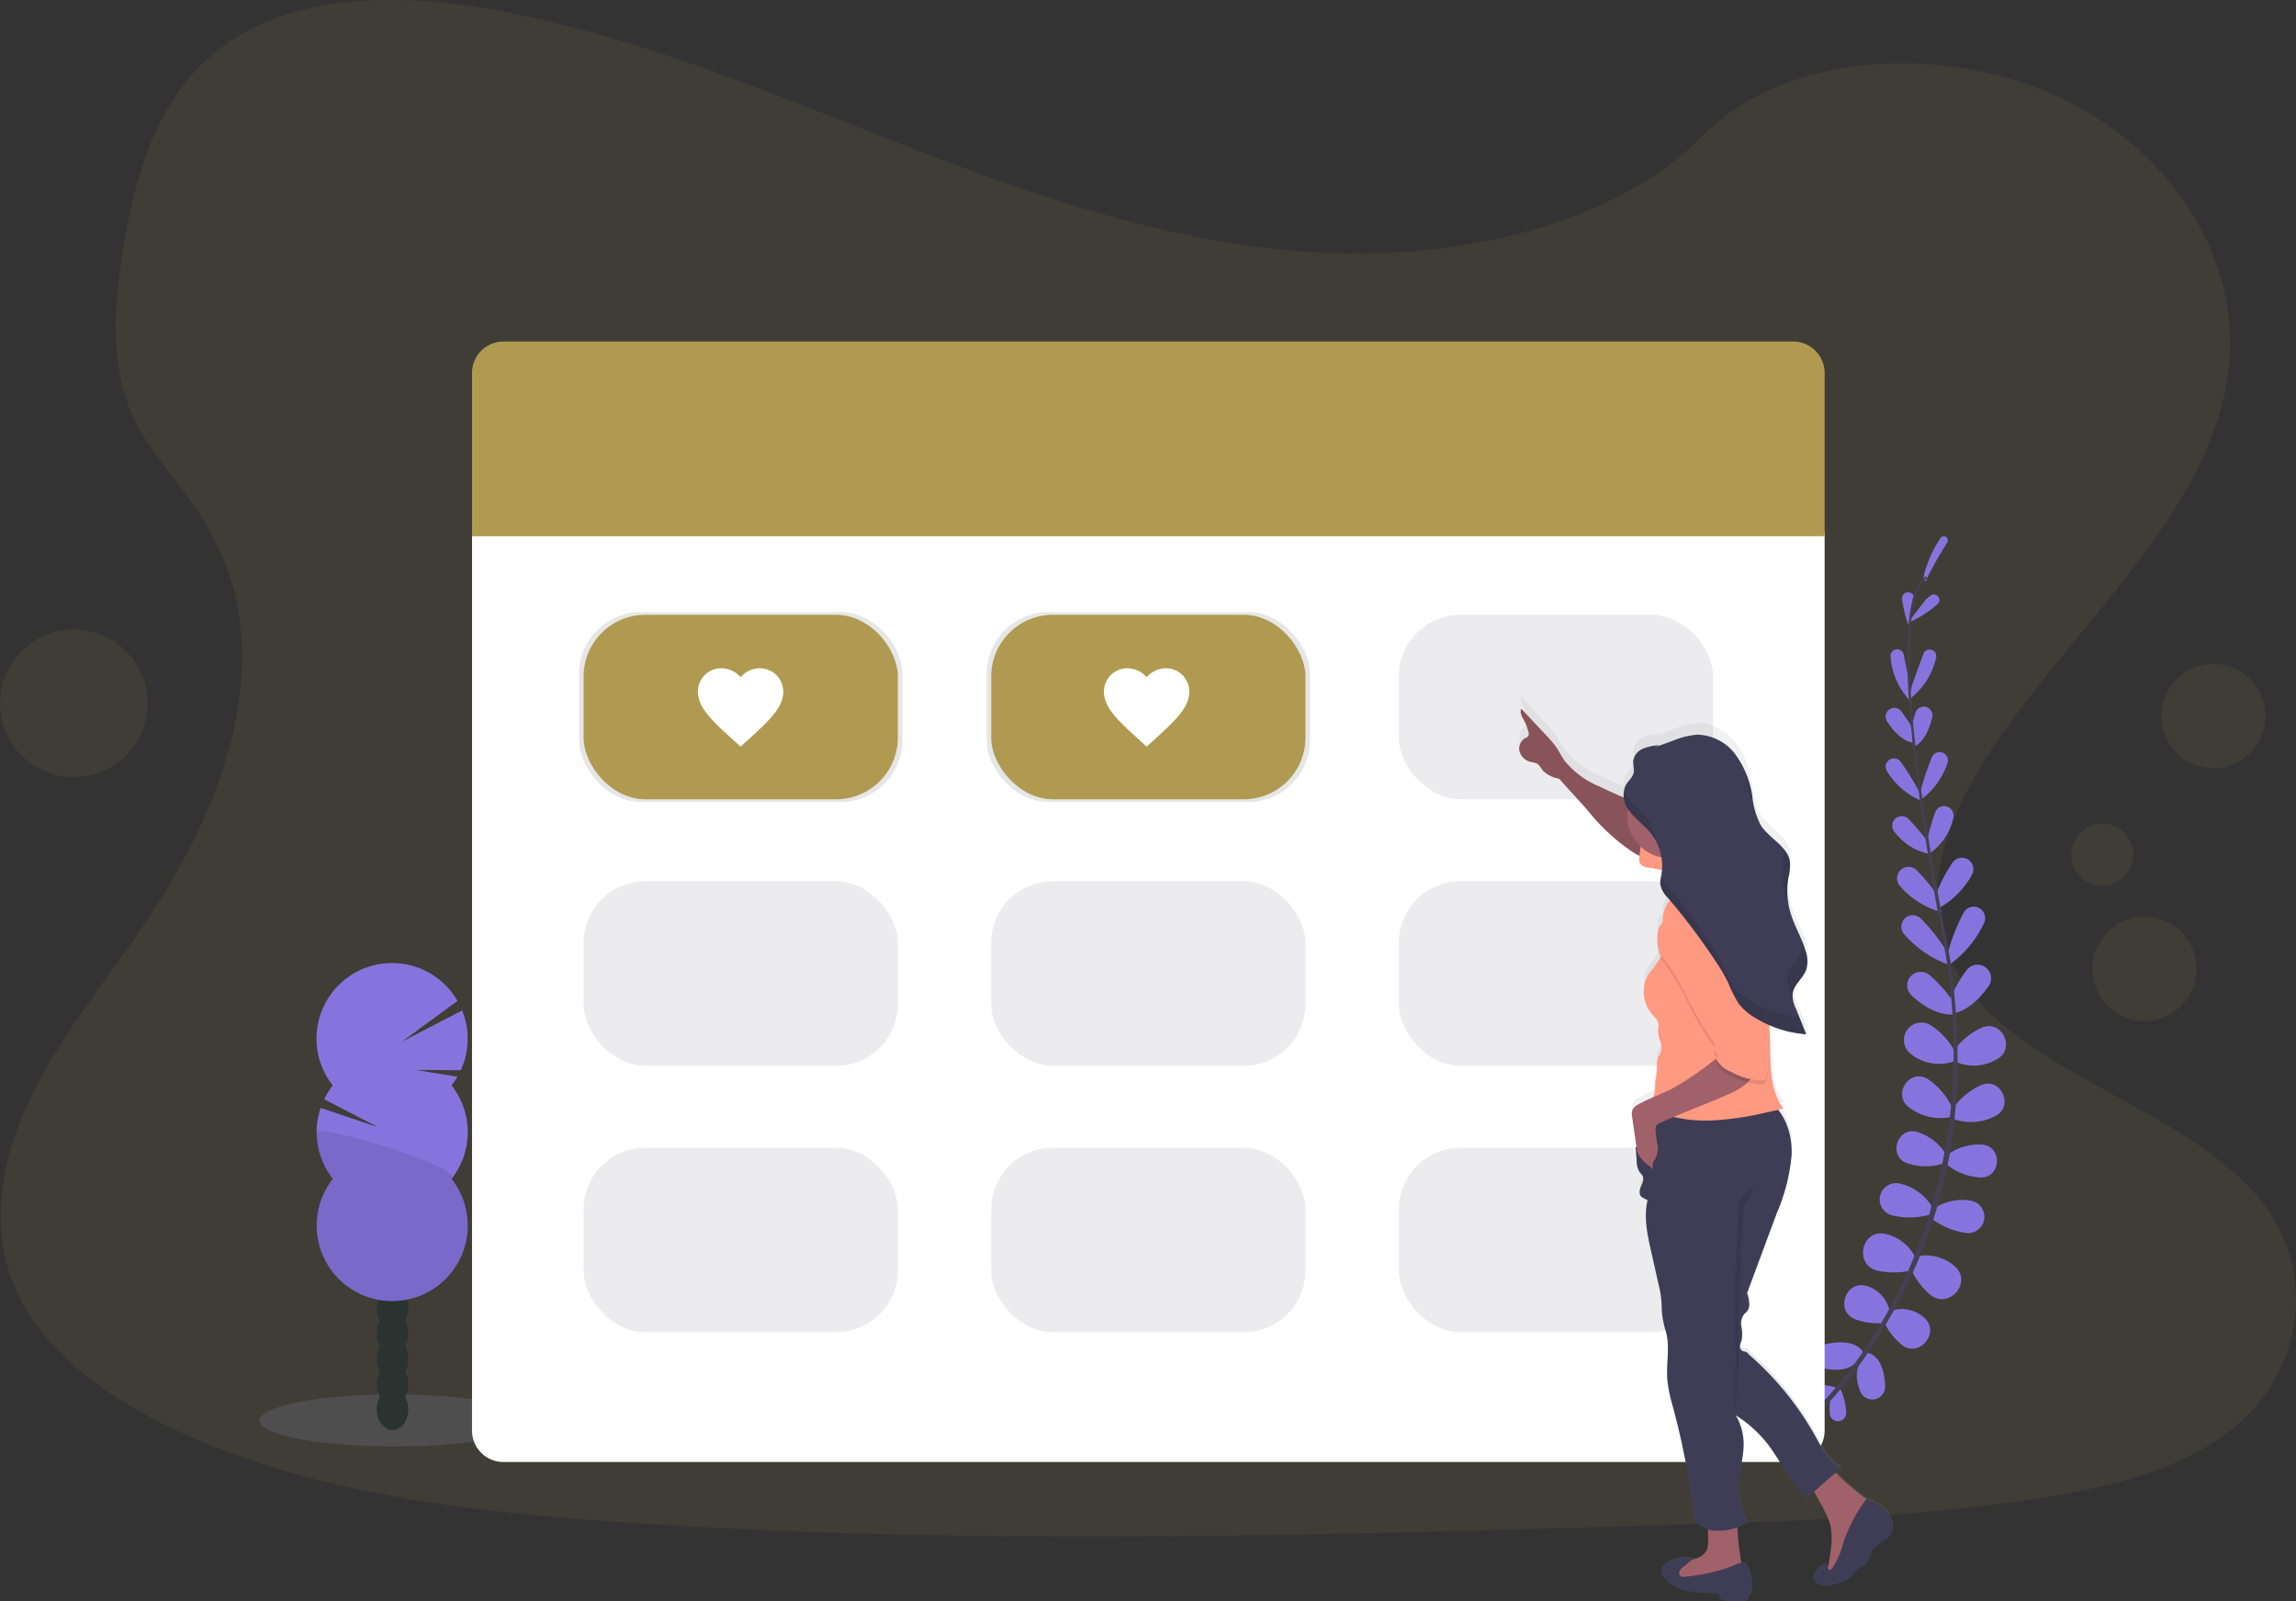 <svg xmlns="http://www.w3.org/2000/svg" xmlns:xlink="http://www.w3.org/1999/xlink" width="322.027" height="224.541" viewBox="0 0 322.027 224.541">
  <rect x="0" y="0" width="322.027" height="224.541" fill="#333333" stroke="none"/>
  <defs>
    <linearGradient id="linear-gradient" x1="0.5" y1="1" x2="0.5" gradientUnits="objectBoundingBox">
      <stop offset="0" stop-color="gray" stop-opacity="0.251"/>
      <stop offset="0.54" stop-color="gray" stop-opacity="0.122"/>
      <stop offset="1" stop-color="gray" stop-opacity="0.102"/>
    </linearGradient>
  </defs>
  <g id="illustration-1" transform="translate(0 0.005)">
    <path id="Path_801" data-name="Path 801" d="M223.212,92.15c-20.637-.716-40.293-7.38-59.064-14.67s-37.362-15.366-57.509-19.228c-12.954-2.486-27.772-2.837-38.212,4.11C58.381,69.047,55.136,80.586,53.389,91.294c-1.313,8.057-2.083,16.533,1.513,24.077,2.5,5.234,6.932,9.635,9.989,14.65,10.671,17.452,3.139,38.969-8.436,56.01-5.423,7.991-11.719,15.617-15.9,24.125s-6.113,18.257-2.434,26.951c3.63,8.6,12.272,15.064,21.653,19.61,19.019,9.216,41.449,11.858,63.319,13.354,48.416,3.311,97.091,1.878,145.635.442,17.963-.534,36.009-1.07,53.681-3.85,9.815-1.541,19.947-4,27.073-9.9,9.044-7.5,11.288-20.209,5.226-29.619-10.166-15.783-38.275-19.693-45.379-36.64-3.913-9.321.106-19.707,5.791-28.352,12.192-18.551,32.63-34.819,33.706-56.022.742-14.556-9.084-29.145-24.276-36.035-15.925-7.221-38-6.313-49.754,5.642C262.694,88.046,241.435,92.781,223.212,92.15Z" transform="translate(-36.074 -56.63)" fill="#b09a51" opacity="0.1"/>
    <g id="plant-right" transform="translate(253.015 75.203)">
      <path id="Path_802" data-name="Path 802" d="M926.961,737.47a8.8,8.8,0,0,0-3.593-.382,1.156,1.156,0,0,0,.214,2.3,10.609,10.609,0,0,0,2.186-.4Z" transform="translate(-922.36 -618.059)" fill="#8674de"/>
      <path id="Path_803" data-name="Path 803" d="M936.421,738.61a8.782,8.782,0,0,1,.879,3.508,1.157,1.157,0,0,1-2.309.109,10.732,10.732,0,0,1,.1-2.22Z" transform="translate(-931.373 -619.179)" fill="#8674de"/>
      <path id="Path_804" data-name="Path 804" d="M935.264,717.79s-.722-2.266-5.137-1.387a1.809,1.809,0,0,0,.057,3.565h.086C933.183,720.373,934.2,719.217,935.264,717.79Z" transform="translate(-926.859 -603.164)" fill="#8674de"/>
      <path id="Path_805" data-name="Path 805" d="M949.769,721.3s2.372.186,2.52,4.681a1.809,1.809,0,0,1-3.482.759.245.245,0,0,0-.031-.083C947.729,723.914,948.622,722.664,949.769,721.3Z" transform="translate(-940.905 -606.809)" fill="#8674de"/>
      <path id="Path_806" data-name="Path 806" d="M948.541,691.772a4.718,4.718,0,0,0-3.185-3.556c-2.988-.942-4.566,3.528-1.647,4.663a9.326,9.326,0,0,0,3.779.548Z" transform="translate(-936.508 -583.075)" fill="#8674de"/>
      <path id="Path_807" data-name="Path 807" d="M958.778,666.146a6.2,6.2,0,0,0-4.338-3.425c-3.319-.608-4.324,4.378-1.044,5.174a10.945,10.945,0,0,0,4.469.037Z" transform="translate(-943.101 -564.912)" fill="#8674de"/>
      <path id="Path_808" data-name="Path 808" d="M966.828,641.123a7.084,7.084,0,0,0-4.566-3.139,2.293,2.293,0,0,0-1.013,4.467,10.658,10.658,0,0,0,5.348-.074Z" transform="translate(-948.95 -547.238)" fill="#8674de"/>
      <path id="Path_809" data-name="Path 809" d="M974.816,615.755a7.366,7.366,0,0,0-4-3.177c-2.854-.876-4.264,3.451-1.427,4.392a8.125,8.125,0,0,0,5.177-.02Z" transform="translate(-954.864 -529.034)" fill="#8674de"/>
      <path id="Path_810" data-name="Path 810" d="M977.627,589.954a9.911,9.911,0,0,0-3.468-4.093c-2.591-1.578-5.06,2.283-2.569,4.021a7.23,7.23,0,0,0,5.8,1.321Z" transform="translate(-956.801 -509.759)" fill="#8674de"/>
      <path id="Path_811" data-name="Path 811" d="M978.639,563.231a9.708,9.708,0,0,0-3.673-4,2.459,2.459,0,0,0-2.506,4.218,6.313,6.313,0,0,0,5.948.962Z" transform="translate(-957.382 -490.78)" fill="#8674de"/>
      <path id="Path_812" data-name="Path 812" d="M979.506,538.375a17.508,17.508,0,0,0-3.425-3.9,1.908,1.908,0,0,0-2.492,2.885c1.652,1.516,3.71,2.788,5.836,2.686Z" transform="translate(-958.517 -472.985)" fill="#8674de"/>
      <path id="Path_813" data-name="Path 813" d="M976.883,511.836a25.661,25.661,0,0,0-3.87-5,1.6,1.6,0,0,0-2.283,2.252,14.85,14.85,0,0,0,6.333,4.264Z" transform="translate(-956.611 -453.221)" fill="#8674de"/>
      <path id="Path_814" data-name="Path 814" d="M973.882,486.817a22.872,22.872,0,0,0-3.091-3.827,1.612,1.612,0,0,0-2.306,2.252,11.8,11.8,0,0,0,5.785,3.636Z" transform="translate(-954.994 -436.171)" fill="#8674de"/>
      <path id="Path_815" data-name="Path 815" d="M971.059,461.656a36.484,36.484,0,0,0-2.971-3.53,1.335,1.335,0,0,0-1.975,1.8,8.179,8.179,0,0,0,4.966,3.091Z" transform="translate(-953.382 -418.444)" fill="#8674de"/>
      <path id="Path_816" data-name="Path 816" d="M967.432,434.413a37.186,37.186,0,0,0-2.854-4.695,1.168,1.168,0,0,0-1.912,1.341,10.4,10.4,0,0,0,4.641,4.061Z" transform="translate(-951.01 -398.096)" fill="#8674de"/>
      <path id="Path_817" data-name="Path 817" d="M966.36,407.5s-.705-1.2-1.712-2.586a1.226,1.226,0,0,0-2.032,1.37c.97,1.487,2.186,2.754,3.6,3.005Z" transform="translate(-950.974 -380.349)" fill="#8674de"/>
      <path id="Path_818" data-name="Path 818" d="M967.638,380.921l-.893-4.467a.939.939,0,0,0-1.855.285,10.082,10.082,0,0,0,2.931,6.362Z" transform="translate(-952.745 -359.842)" fill="#8674de"/>
      <path id="Path_819" data-name="Path 819" d="M972.185,348.178h0a.876.876,0,0,0-1.672.479,22.624,22.624,0,0,0,.9,3.653Z" transform="translate(-956.761 -339.794)" fill="#8674de"/>
      <path id="Path_820" data-name="Path 820" d="M962.919,700.094a4.718,4.718,0,0,1,4.669,1c2.283,2.132-.8,5.708-3.24,3.742A9.379,9.379,0,0,1,962,701.83Z" transform="translate(-950.687 -591.485)" fill="#8674de"/>
      <path id="Path_821" data-name="Path 821" d="M975.742,673.61a6.2,6.2,0,0,1,5.326,1.45c2.463,2.306-.942,6.082-3.536,3.921a10.927,10.927,0,0,1-2.691-3.57Z" transform="translate(-959.862 -572.647)" fill="#8674de"/>
      <path id="Path_822" data-name="Path 822" d="M985.09,647.544a7.087,7.087,0,0,1,5.423-1.2,2.293,2.293,0,0,1-.731,4.521,10.677,10.677,0,0,1-4.932-2.069Z" transform="translate(-967.015 -553.157)" fill="#8674de"/>
      <path id="Path_823" data-name="Path 823" d="M992.191,620.451a7.357,7.357,0,0,1,4.886-1.458c2.985.26,2.666,4.795-.323,4.606a8.108,8.108,0,0,1-4.795-1.955Z" transform="translate(-972.096 -533.689)" fill="#8674de"/>
      <path id="Path_824" data-name="Path 824" d="M995.2,592.7a9.94,9.94,0,0,1,4.113-3.442c2.805-1.11,4.606,3.094,1.881,4.387a7.235,7.235,0,0,1-5.968.328Z" transform="translate(-974.411 -512.32)" fill="#8674de"/>
      <path id="Path_825" data-name="Path 825" d="M995.55,564.47a9.67,9.67,0,0,1,4.161-3.47c2.854-1.07,4.678,3.154,1.935,4.509a6.311,6.311,0,0,1-6.022.177Z" transform="translate(-974.661 -492.136)" fill="#8674de"/>
      <path id="Path_826" data-name="Path 826" d="M993.67,535.795a17.5,17.5,0,0,1,2.512-4.538,1.907,1.907,0,0,1,3.051,2.283c-1.29,1.835-3.014,3.516-5.137,3.873Z" transform="translate(-973.318 -470.478)" fill="#8674de"/>
      <path id="Path_827" data-name="Path 827" d="M992.9,508.709a25.55,25.55,0,0,1,2.317-5.9,1.6,1.6,0,0,1,2.808,1.527,14.794,14.794,0,0,1-4.892,5.865Z" transform="translate(-972.768 -450.105)" fill="#8674de"/>
      <path id="Path_828" data-name="Path 828" d="M987.1,483.241a22.893,22.893,0,0,1,2.357-4.5,1.608,1.608,0,0,1,2.706,1.735,11.852,11.852,0,0,1-5.032,4.852Z" transform="translate(-968.623 -432.965)" fill="#8674de"/>
      <path id="Path_829" data-name="Path 829" d="M982.48,458.057a36.661,36.661,0,0,1,1.236-4.444,1.335,1.335,0,0,1,2.543.811,8.2,8.2,0,0,1-3.231,4.875Z" transform="translate(-965.322 -414.885)" fill="#8674de"/>
      <path id="Path_830" data-name="Path 830" d="M979.27,432.055a37.058,37.058,0,0,1,1.712-5.226,1.169,1.169,0,0,1,2.169.87,10.4,10.4,0,0,1-3.59,5.012Z" transform="translate(-963.028 -395.873)" fill="#8674de"/>
      <path id="Path_831" data-name="Path 831" d="M974.46,407.74s.268-1.361.756-3.008a1.226,1.226,0,0,1,2.372.616c-.417,1.712-1.142,3.325-2.4,4.033Z" transform="translate(-959.591 -379.959)" fill="#8674de"/>
      <path id="Path_832" data-name="Path 832" d="M974.315,380.651l1.552-4.281a.94.94,0,0,1,1.789.571,10.013,10.013,0,0,1-3.847,5.851Z" transform="translate(-959.126 -359.875)" fill="#8674de"/>
      <path id="Path_833" data-name="Path 833" d="M975.907,349.37s.243-.194.614-.5a.77.77,0,0,1,1.03,1.142,14.556,14.556,0,0,1-4.221,2.677Z" transform="translate(-958.783 -340.538)" fill="#8674de"/>
      <path id="Path_834" data-name="Path 834" d="M981.207,326.495a56.225,56.225,0,0,1,3.1-5.514.571.571,0,0,0-.925-.654,16.555,16.555,0,0,0-2.489,5.768Z" transform="translate(-964.185 -320.143)" fill="#8674de"/>
    </g>
    <path id="Path_835" data-name="Path 835" d="M973.893,363.174l.331-.034c-1.427-13.3-.825-21.505,1.669-23.095l-.18-.285C973.071,341.452,972.443,349.546,973.893,363.174Z" transform="translate(-705.627 -258.958)" fill="#444053"/>
    <path id="Path_836" data-name="Path 836" d="M980.459,450.807l.494-.074c-.185-1.23-.4-2.48-.639-3.71-2.078-10.8-3.693-20.777-4.5-28.358l-.362-.285c.81,7.595,2.283,17.92,4.375,28.731C980.059,448.333,980.273,449.58,980.459,450.807Z" transform="translate(-707.283 -315.14)" fill="#444053"/>
    <path id="Path_837" data-name="Path 837" d="M910.992,596.577a64.764,64.764,0,0,0,14.353-17.033,71.922,71.922,0,0,0,8.448-21.06c2.109-9.278,2.169-20.084.648-30.2l-.445.357c3.425,22.712-3.108,40.347-9.2,50.542a63.966,63.966,0,0,1-14.2,16.867Z" transform="translate(-660.934 -393.674)" fill="#444053"/>
    <ellipse id="Ellipse_360" data-name="Ellipse 360" cx="18.994" cy="3.653" rx="18.994" ry="3.653" transform="translate(36.38 195.545)" fill="#4e4e4e"/>
    <ellipse id="Ellipse_361" data-name="Ellipse 361" cx="2.212" cy="2.894" rx="2.212" ry="2.894" transform="translate(52.842 194.752)" fill="#2a3330"/>
    <ellipse id="Ellipse_362" data-name="Ellipse 362" cx="2.212" cy="2.894" rx="2.212" ry="2.894" transform="translate(52.842 191.213)" fill="#2a3330"/>
    <ellipse id="Ellipse_363" data-name="Ellipse 363" cx="2.212" cy="2.894" rx="2.212" ry="2.894" transform="translate(52.842 187.677)" fill="#2a3330"/>
    <ellipse id="Ellipse_364" data-name="Ellipse 364" cx="2.212" cy="2.894" rx="2.212" ry="2.894" transform="translate(52.842 184.138)" fill="#2a3330"/>
    <ellipse id="Ellipse_365" data-name="Ellipse 365" cx="2.212" cy="2.894" rx="2.212" ry="2.894" transform="translate(52.842 180.599)" fill="#2a3330"/>
    <ellipse id="Ellipse_366" data-name="Ellipse 366" cx="2.212" cy="2.894" rx="2.212" ry="2.894" transform="translate(52.842 177.063)" fill="#2a3330"/>
    <ellipse id="Ellipse_367" data-name="Ellipse 367" cx="2.212" cy="2.894" rx="2.212" ry="2.894" transform="translate(52.842 173.524)" fill="#3f3d56"/>
    <path id="Path_838" data-name="Path 838" d="M210.331,546.993a10.421,10.421,0,0,0,.825-1.213l-5.811-.953,6.279.046a10.6,10.6,0,0,0,.2-8.391l-8.431,4.372,7.774-5.708A10.594,10.594,0,1,0,193.674,547a10.7,10.7,0,0,0-1.207,1.932l7.543,3.919-8.037-2.7a10.6,10.6,0,0,0,1.712,9.946,10.594,10.594,0,1,0,16.65,0,10.585,10.585,0,0,0,0-13.1Z" transform="translate(-147 -394.789)" fill="#8674de"/>
    <path id="Path_839" data-name="Path 839" d="M191.452,612.5a10.56,10.56,0,0,0,2.266,6.547,10.594,10.594,0,1,0,16.65,0C211.79,617.245,191.452,611.308,191.452,612.5Z" transform="translate(-147.038 -453.745)" opacity="0.1"/>
    <path id="Path_840" data-name="Path 840" d="M267.81,317.87V443.935a4.4,4.4,0,0,0,4.4,4.4H453.119a4.4,4.4,0,0,0,4.4-4.4V317.87Z" transform="translate(-201.605 -243.315)" fill="#fff"/>
    <rect id="Rectangle_1825" data-name="Rectangle 1825" width="45.35" height="26.619" rx="8.65" transform="translate(81.217 85.839)" opacity="0.1"/>
    <rect id="Rectangle_1826" data-name="Rectangle 1826" width="45.35" height="26.619" rx="8.65" transform="translate(138.386 85.839)" opacity="0.1"/>
    <rect id="Rectangle_1827" data-name="Rectangle 1827" width="44.075" height="25.869" rx="8.65" transform="translate(81.853 86.213)" fill="#b09a51"/>
    <rect id="Rectangle_1828" data-name="Rectangle 1828" width="44.075" height="25.869" rx="8.65" transform="translate(240.266 112.082) rotate(180)" fill="#444053" opacity="0.1"/>
    <rect id="Rectangle_1829" data-name="Rectangle 1829" width="44.075" height="25.869" rx="8.65" transform="translate(183.097 112.082) rotate(180)" fill="#b09a51"/>
    <rect id="Rectangle_1830" data-name="Rectangle 1830" width="44.075" height="25.869" rx="8.65" transform="translate(81.853 123.581)" fill="#444053" opacity="0.1"/>
    <rect id="Rectangle_1831" data-name="Rectangle 1831" width="44.075" height="25.869" rx="8.65" transform="translate(240.266 149.45) rotate(180)" fill="#444053" opacity="0.1"/>
    <rect id="Rectangle_1832" data-name="Rectangle 1832" width="44.075" height="25.869" rx="8.65" transform="translate(183.097 149.45) rotate(180)" fill="#444053" opacity="0.1"/>
    <rect id="Rectangle_1833" data-name="Rectangle 1833" width="44.075" height="25.869" rx="8.65" transform="translate(81.853 160.949)" fill="#444053" opacity="0.1"/>
    <rect id="Rectangle_1834" data-name="Rectangle 1834" width="44.075" height="25.869" rx="8.65" transform="translate(240.266 186.82) rotate(180)" fill="#444053" opacity="0.1"/>
    <rect id="Rectangle_1835" data-name="Rectangle 1835" width="44.075" height="25.869" rx="8.65" transform="translate(183.097 186.82) rotate(180)" fill="#444053" opacity="0.1"/>
    <path id="Path_841" data-name="Path 841" d="M267.81,228.834v22.9H457.52v-22.9a4.4,4.4,0,0,0-4.4-4.4H272.211A4.4,4.4,0,0,0,267.81,228.834Z" transform="translate(-201.605 -176.543)" fill="#b09a51"/>
    <circle id="Ellipse_368" data-name="Ellipse 368" cx="4.358" cy="4.358" r="4.358" transform="translate(290.491 115.49)" fill="#b09a51" opacity="0.1"/>
    <circle id="Ellipse_369" data-name="Ellipse 369" cx="7.306" cy="7.306" r="7.306" transform="translate(303.134 93.106)" fill="#b09a51" opacity="0.1"/>
    <circle id="Ellipse_370" data-name="Ellipse 370" cx="7.306" cy="7.306" r="7.306" transform="translate(293.462 128.558)" fill="#b09a51" opacity="0.1"/>
    <circle id="Ellipse_371" data-name="Ellipse 371" cx="10.346" cy="10.346" r="10.346" transform="translate(0 88.274)" fill="#b09a51" opacity="0.1"/>
    <path id="Path_844" data-name="Path 844" d="M833.509,512.519a9.138,9.138,0,0,0-2.118-1.19.438.438,0,0,0-.185-.049,32.58,32.58,0,0,1-4.367-3.762c.285-.228.548-.451.828-.671-1.712-.816-2.663-2.686-3.587-4.372a43.138,43.138,0,0,0-9.515-11.856c-.094-.362-.645-.285-.939-.519a.753.753,0,0,1-.208-.728c.046-.263.166-.505.231-.762a5.146,5.146,0,0,0-.049-1.855,2.273,2.273,0,0,1,.371-1.772c.131-.151.3-.268.428-.422a1.61,1.61,0,0,0,.285-1.281,4.55,4.55,0,0,0-.285-1.3q2.1-5.708,4.193-11.436a26.971,26.971,0,0,0,2.066-8.231,9.837,9.837,0,0,0-1.889-6.4c.251-.06.5-.123.751-.194-1.633-2.163-1.809-5.029-1.852-7.754q-.034-2.038-.14-4.078c.474.208.953.394,1.444.554l.457.14a15.737,15.737,0,0,0,2.263.485c.337.048.679.086,1.019.108h0q-.736-1.844-1.47-3.693a5.047,5.047,0,0,1-.457-1.732h0v-.114a1,1,0,0,1,.014-.205,2.26,2.26,0,0,1,.111-.479,2.173,2.173,0,0,1,.088-.225,4,4,0,0,1,.365-.642c.1-.157.217-.308.331-.462a6.312,6.312,0,0,0,1.025-1.658,3.141,3.141,0,0,0,.157-.945,4.647,4.647,0,0,0-.086-.97c-.04-.211-.091-.425-.148-.631h0c-.037-.128-.077-.257-.117-.382l-.034-.1c-.031-.1-.063-.191-.1-.285l-.034-.1c-.037-.1-.074-.2-.114-.305l-.023-.06c-.545-1.4-1.27-2.737-1.712-4.178a11,11,0,0,1-.285-1.167c-.02-.1-.034-.2-.051-.3s-.026-.171-.037-.257-.026-.2-.037-.3l-.026-.285c0-.091-.014-.183-.02-.285,0-.174-.017-.348-.02-.522v-.793c0-.131.02-.263.031-.391a.58.58,0,0,1,.02-.186q.029-.285.077-.571h0c.029-.168.06-.34.094-.511a6.814,6.814,0,0,0,.16-1.427,1.424,1.424,0,0,0-.02-.285c-.02-.1-.023-.154-.037-.228a.557.557,0,0,1,0-.068.765.765,0,0,0-.037-.154.287.287,0,0,0-.023-.071c-.009-.023-.031-.1-.049-.148s-.014-.043-.023-.066-.04-.1-.063-.151l-.02-.051c-.029-.063-.06-.123-.091-.183h0a4.2,4.2,0,0,0-.382-.594h0c-.939-1.233-2.5-2.172-3.359-3.53a7.859,7.859,0,0,1-.962-2.854c-.043-.228-.08-.457-.12-.682s-.074-.448-.114-.671c-.026-.137-.051-.285-.08-.411l-.017-.088c-.023-.108-.046-.22-.071-.328l-.017-.077c-.026-.114-.051-.228-.08-.342l-.017-.06c-.029-.12-.06-.24-.091-.36a.239.239,0,0,1,0-.043c-.034-.126-.071-.251-.108-.377v-.026c-.04-.131-.08-.26-.123-.388h0c-.043-.131-.088-.265-.137-.4h0c-.051-.134-.1-.268-.154-.4h0a10.562,10.562,0,0,0-1.444-2.569,6.817,6.817,0,0,0-5.423-2.8,10.741,10.741,0,0,0-3.262.828l-2.748,1.013.768-.354a6.567,6.567,0,0,0-2.337.5,2.27,2.27,0,0,0-1.356,1.858c-.014.471.171.939.111,1.407-.1.773-.811,1.3-1.179,1.984a2.551,2.551,0,0,0-.285,1.341v.183a.248.248,0,0,0,0,.046v.091c-1.142-.5-2.283-1.013-3.425-1.567a12.11,12.11,0,0,1-4.972-3.776c-.377-.571-.668-1.187-1.042-1.752a13.874,13.874,0,0,0-1.427-1.712l-3.5-3.79c-.268.505.077,1.1.348,1.6a6.889,6.889,0,0,1,.648,1.672.793.793,0,0,1-.017.585,1.142,1.142,0,0,1-.479.34,1.712,1.712,0,0,0-.722,1.961,2.169,2.169,0,0,0,1.618,1.41,2.938,2.938,0,0,1,.722.177c.422.208.622.694.925,1.056A4.15,4.15,0,0,0,788,408.832c1.3,1.5,2.643,2.928,3.938,4.424a28.354,28.354,0,0,0,6.524,6.1c.265.16.537.308.811.445a.448.448,0,0,1-.014.137,1.546,1.546,0,0,0,.123,1,1.569,1.569,0,0,0,1.119.545l1.935.345a6.623,6.623,0,0,1-.094.748c-.026.151-.057.3-.086.451h0l-.034.194v.029a.565.565,0,0,1-.02.157c-.02.054,0,.037,0,.054v.38a3.637,3.637,0,0,0,1.076,1.966l.271.328a4.566,4.566,0,0,0-.882,1.849,6.278,6.278,0,0,0-.126,1.287,2.235,2.235,0,0,0-.571.89,4.071,4.071,0,0,0-.148,1.441v.571a4.8,4.8,0,0,0,.331,2c.026.051.054.1.08.146a27.751,27.751,0,0,1-1.652,2.283,4.954,4.954,0,0,0,.454,5.674c.391.451.893.885.939,1.484a5.563,5.563,0,0,1-.08.811,6.064,6.064,0,0,0,.411,1.881,1.943,1.943,0,0,1-.157,1.558,2.283,2.283,0,0,0-.391,1.5,9.994,9.994,0,0,1-.245,2.434c-.026.351,0,.708-.031,1.059a5.964,5.964,0,0,1-.208.993.406.406,0,0,1-.029.108c-.7.311-1.4.634-2.078,1.007a1.824,1.824,0,0,0-.856.788,2.02,2.02,0,0,0-.046,1.085l.608,4.23-.106-.046q.072,1.039.148,2.086a2.813,2.813,0,0,0,.4,1.51,3.934,3.934,0,0,1,.431.551c.24.485-.046,1.05-.257,1.547s-.285,1.2.18,1.47a3.8,3.8,0,0,0,.779.417c-.571,2.38-.046,4.875.485,7.263q.608,2.74,1.219,5.474a13.285,13.285,0,0,1,.268,2.352v.342a13.172,13.172,0,0,0,.571,3.2c.634,2.135.026,4.7.225,7.024a20.84,20.84,0,0,0,.668,3.308,101.922,101.922,0,0,1,3.082,16.451,4.133,4.133,0,0,0,1.975,1.378c-.057.691.02,1.481,0,1.884a3.254,3.254,0,0,1-.154.982,2.359,2.359,0,0,1-1.493,1.27c-.2.069-.4.123-.608.171l.228-.194a5.1,5.1,0,0,0-3.8.668,1.5,1.5,0,0,0-.751.885,1.427,1.427,0,0,0,.263,1.025,4.672,4.672,0,0,0,2.64,1.875,13.852,13.852,0,0,0,3.254.454l2.015.117a.554.554,0,0,0,.131.716,1.41,1.41,0,0,0,.739.268,9.419,9.419,0,0,0,2.486.037.973.973,0,0,0,.571-.206.368.368,0,0,0,0-.545.6.6,0,0,0,.548-.4,1.621,1.621,0,0,0,.074-.722,7.748,7.748,0,0,0-.625-3.139.8.8,0,0,0-.882-.388,34.258,34.258,0,0,1-.571-5.063,12.375,12.375,0,0,0,1.467-.662c-1.4-2.263-1.427-5.137-1-7.769a23.523,23.523,0,0,0,.374-2.514,8.338,8.338,0,0,0-1.093-4.983,17.829,17.829,0,0,1,4.452,4.03c1.972,2.569,3.174,5.68,5.591,7.82q.477-.465.965-.925.765,1.3,1.447,2.646a10.06,10.06,0,0,1,.839,2.086,9.65,9.65,0,0,1,.077,3.365q-.1.891-.242,1.772a4.829,4.829,0,0,1-.174.742.513.513,0,0,0-.054-.223c-.151-.265-.571-.146-.8.037a3.527,3.527,0,0,0-.985,1.142,1.23,1.23,0,0,0-.177.728,1.075,1.075,0,0,0,.571.714c1.059.619,2.389.171,3.525-.285a4.137,4.137,0,0,0,.89-.448c.571-.411.882-1.087,1.45-1.487a8.387,8.387,0,0,0,.876-.554c.528-.482.571-1.3.956-1.906.639-1.053,2.069-1.324,2.629-2.44C835.242,514.879,834.485,513.323,833.509,512.519Z" transform="translate(-569.327 -301.219)" fill="url(#linear-gradient)"/>
    <path id="Path_845" data-name="Path 845" d="M863.638,806.668a3.184,3.184,0,0,1-.157.97,2.346,2.346,0,0,1-1.49,1.253c-.634.22-1.307.285-1.952.477a1.712,1.712,0,0,0-.762.394,1.383,1.383,0,0,0,.439,2.023,3.79,3.79,0,0,0,2.312.357,30.451,30.451,0,0,0,5-.711c.594-.14,1.287-.414,1.381-1.016a1.665,1.665,0,0,0-.046-.571,33.743,33.743,0,0,1-.642-6.2,12.891,12.891,0,0,0-3.619-.026C863.412,804.071,863.675,805.966,863.638,806.668Z" transform="translate(-624.06 -590.346)" fill="#a1616a"/>
    <path id="Path_846" data-name="Path 846" d="M925.414,781.834q.822,1.361,1.544,2.777a9.83,9.83,0,0,1,.839,2.058,9.456,9.456,0,0,1,.077,3.319q-.1.876-.245,1.749a2.209,2.209,0,0,1-.734,1.547,1.69,1.69,0,0,0,1.456.128,4.2,4.2,0,0,0,1.281-.785,11.311,11.311,0,0,0,4.372-8.12,1.288,1.288,0,0,0-.134-.719,1.426,1.426,0,0,0-.428-.382,32.89,32.89,0,0,1-5.06-4.25.62.62,0,0,0-.371-.237.642.642,0,0,0-.331.094c-.939.471-2.509,1.142-2.9,2.212A1.5,1.5,0,0,1,925.414,781.834Z" transform="translate(-671.075 -572.781)" fill="#a1616a"/>
    <path id="Path_847" data-name="Path 847" d="M862.23,823.143a25.4,25.4,0,0,1-6.5,1.458.889.889,0,0,1-.779-.143.593.593,0,0,1-.051-.668,1.74,1.74,0,0,1,.477-.525l1.476-1.236a5.137,5.137,0,0,0-3.75.645,1.493,1.493,0,0,0-.748.856,1.393,1.393,0,0,0,.263,1.013,4.664,4.664,0,0,0,2.637,1.849,14.1,14.1,0,0,0,3.251.448l2,.114a.54.54,0,0,0,.134.708,1.428,1.428,0,0,0,.742.271,9.515,9.515,0,0,0,2.483.034.95.95,0,0,0,.571-.2.359.359,0,0,0,0-.537.6.6,0,0,0,.548-.4,1.654,1.654,0,0,0,.074-.711,7.477,7.477,0,0,0-.625-3.091C863.937,822.224,862.921,822.858,862.23,823.143Z" transform="translate(-619.308 -603.507)" fill="#3f3d56"/>
    <path id="Path_848" data-name="Path 848" d="M936.839,794.553a9.179,9.179,0,0,0-2.118-1.173.251.251,0,0,0-.382.1,21.731,21.731,0,0,0-3.12,6.013,10.451,10.451,0,0,1-1.558,3.528c-.108.131-.285.265-.434.188-.214-.109-.083-.454-.2-.662-.148-.263-.554-.143-.8.037a3.426,3.426,0,0,0-.982,1.142,1.141,1.141,0,0,0-.177.716,1.055,1.055,0,0,0,.557.7c1.059.614,2.389.171,3.522-.285a4.027,4.027,0,0,0,.888-.442c.571-.4.882-1.073,1.45-1.464a8.345,8.345,0,0,0,.876-.548c.525-.477.571-1.279.953-1.884.639-1.036,2.069-1.3,2.629-2.406A3.1,3.1,0,0,0,936.839,794.553Z" transform="translate(-672.707 -583.077)" fill="#3f3d56"/>
    <path id="Path_849" data-name="Path 849" d="M858.451,594.217c2.243,1.684,3.185,4.678,3.085,7.48a26.385,26.385,0,0,1-2.061,8.12q-2.1,5.642-4.19,11.282a4.656,4.656,0,0,1,.285,1.284,1.578,1.578,0,0,1-.285,1.261c-.131.151-.285.268-.428.417a2.235,2.235,0,0,0-.371,1.75,5.066,5.066,0,0,1,.049,1.829c-.066.254-.186.494-.231.751a.745.745,0,0,0,.208.719c.285.228.856.154.939.514a42.657,42.657,0,0,1,9.5,11.7c.925,1.664,1.858,3.508,3.585,4.312a62.558,62.558,0,0,0-4.832,4.25c-2.412-2.112-3.613-5.186-5.582-7.706a17.7,17.7,0,0,0-4.447-3.976,8.134,8.134,0,0,1,1.093,4.915,22.82,22.82,0,0,1-.374,2.48c-.442,2.6-.4,5.423,1,7.666a8.388,8.388,0,0,1-4.883,1.122,4.156,4.156,0,0,1-2.66-1.518,100.352,100.352,0,0,0-3.079-16.231,19.95,19.95,0,0,1-.665-3.285c-.2-2.283.408-4.823-.228-6.93a12.919,12.919,0,0,1-.571-3.157v-.34a12.932,12.932,0,0,0-.268-2.318l-1.216-5.4c-.531-2.36-1.062-4.82-.488-7.169a3.814,3.814,0,0,1-.776-.408c-.465-.265-.391-.959-.18-1.45s.494-1.047.257-1.527a3.727,3.727,0,0,0-.431-.545,2.742,2.742,0,0,1-.4-1.487l-.148-2.061a4.033,4.033,0,0,1,2.032,1.778c-1.125-1.741-.571-4.224.26-6.125a2.791,2.791,0,0,1,2.62-2.075C849.147,593.36,854.735,591.422,858.451,594.217Z" transform="translate(-610.248 -439.749)" fill="#3f3d56"/>
    <path id="Path_850" data-name="Path 850" d="M890.714,638.93s-2.249,1.5-2.249,2.626-.571,11.245-.571,11.245v7.135s.374,3.75,0,4.686,0,5.249,0,5.811.571-5.811.571-5.811v-6.758l.571-15.372Z" transform="translate(-644.597 -472.744)" opacity="0.1"/>
    <path id="Path_851" data-name="Path 851" d="M802.93,419.717l-1.31-.511c-2.677-1.073-5.357-2.149-7.948-3.408a12.152,12.152,0,0,1-4.966-3.724c-.377-.571-.668-1.17-1.042-1.732a13.817,13.817,0,0,0-1.427-1.692l-3.5-3.739c-.268.5.074,1.087.348,1.581a6.853,6.853,0,0,1,.648,1.652.765.765,0,0,1-.02.571,1.11,1.11,0,0,1-.477.337,1.675,1.675,0,0,0-.722,1.932,2.155,2.155,0,0,0,1.615,1.393,3.067,3.067,0,0,1,.722.174c.422.208.622.685.925,1.042a4.153,4.153,0,0,0,2.26,1.113c1.3,1.476,2.64,2.888,3.936,4.364a28.227,28.227,0,0,0,6.519,6.016,9.547,9.547,0,0,0,2.943,1.182,47.677,47.677,0,0,1,1.5-6.55Z" transform="translate(-569.357 -305.514)" fill="#a1616a"/>
    <path id="Path_852" data-name="Path 852" d="M802.93,419.717l-1.31-.511c-2.677-1.073-5.357-2.149-7.948-3.408a12.152,12.152,0,0,1-4.966-3.724c-.377-.571-.668-1.17-1.042-1.732a13.817,13.817,0,0,0-1.427-1.692l-3.5-3.739c-.268.5.074,1.087.348,1.581a6.853,6.853,0,0,1,.648,1.652.765.765,0,0,1-.02.571,1.11,1.11,0,0,1-.477.337,1.675,1.675,0,0,0-.722,1.932,2.155,2.155,0,0,0,1.615,1.393,3.067,3.067,0,0,1,.722.174c.422.208.622.685.925,1.042a4.153,4.153,0,0,0,2.26,1.113c1.3,1.476,2.64,2.888,3.936,4.364a28.227,28.227,0,0,0,6.519,6.016,9.547,9.547,0,0,0,2.943,1.182,47.677,47.677,0,0,1,1.5-6.55Z" transform="translate(-569.357 -305.514)" opacity="0.15"/>
    <path id="Path_853" data-name="Path 853" d="M842.647,463.3a1.572,1.572,0,0,1-1.119-.537,1.5,1.5,0,0,1-.123-.985,27.612,27.612,0,0,1,1.427-6.307,6.82,6.82,0,0,0,3.077,2.486,22.839,22.839,0,0,0,3.3,1.507c-.285-.091-.985,4.3-1.378,4.566-.5.348-1.7-.123-2.246-.217Z" transform="translate(-611.471 -341.644)" fill="#ff9981"/>
    <circle id="Ellipse_372" data-name="Ellipse 372" cx="5.999" cy="5.999" r="5.999" transform="translate(228.216 108.361)" fill="#a1616a"/>
    <path id="Path_854" data-name="Path 854" d="M852.22,464.35s3.936,3.373,2.249,5.622-2.626,3.75-.377,3.939,9.747-3.75,9.747-3.75-6.935-5.622-5.811-9S852.22,464.35,852.22,464.35Z" transform="translate(-619.223 -345.024)" fill="#fbbebe"/>
    <path id="Path_855" data-name="Path 855" d="M849.858,482.675a4.655,4.655,0,0,0-3.445,3.465c-.442,2.021.5,4.281-.388,6.142a24.4,24.4,0,0,1-1.712,2.377,4.852,4.852,0,0,0,.451,5.6c.391.445.893.876.939,1.464a5.392,5.392,0,0,1-.08.8,5.93,5.93,0,0,0,.411,1.858,1.89,1.89,0,0,1-.157,1.535,2.223,2.223,0,0,0-.388,1.476,9.87,9.87,0,0,1-.248,2.4c-.026.348,0,.7-.031,1.045a6.092,6.092,0,0,1-.206.979l-.5,1.852a20.588,20.588,0,0,0,8.562,1.53,41.961,41.961,0,0,0,7.817-1.142c.785-.166,1.57-.331,2.343-.545-1.633-2.135-1.807-4.963-1.852-7.649a114.169,114.169,0,0,0-1-13.385,17.214,17.214,0,0,0,1.467-4.815,8.139,8.139,0,0,0,.183-2.035,10.826,10.826,0,0,0-1.379-4.076,5.277,5.277,0,0,0-2.534-2.937,2.015,2.015,0,0,0-1.949.214c-.99.748-.7,2.038-.95,3.139a4.214,4.214,0,0,1-3.051,2.854,9.919,9.919,0,0,1-3.208.3.571.571,0,0,1-.405-.936C849,483.677,849.464,483.16,849.858,482.675Z" transform="translate(-613.085 -358.07)" fill="#ff9981"/>
    <path id="Path_856" data-name="Path 856" d="M850.3,574.49a39.056,39.056,0,0,1-7.029,4.932c-1.5.753-3.1,1.31-4.566,2.12a1.824,1.824,0,0,0-.856.776,1.918,1.918,0,0,0-.046,1.07l.651,4.487c.18,1.216,1.347,2,2.283,2.774a1.643,1.643,0,0,1,.06-1.087,3.647,3.647,0,0,1,.22-.328,3.079,3.079,0,0,0,.317-2.109,11.719,11.719,0,0,1-.248-2.163.708.708,0,0,1,.3-.628c3.188-1.533,6.621-2.708,9.844-4.164a10.427,10.427,0,0,0,2.389-1.356,3.676,3.676,0,0,0,1.387-2.3.451.451,0,0,0-.057-.351.476.476,0,0,0-.243-.143C853.262,575.492,851.738,575.009,850.3,574.49Z" transform="translate(-608.881 -426.695)" fill="#a1616a"/>
    <path id="Path_857" data-name="Path 857" d="M853.124,508.492a3.227,3.227,0,0,0-2.634,1.812,4.025,4.025,0,0,0-.148,1.427,4.64,4.64,0,0,0,.334,1.978,5.581,5.581,0,0,0,.668.97c2.637,3.379,3.961,7.623,6.53,11.057.228.3.645.7.517,1.053a2.546,2.546,0,0,0-.123.285.571.571,0,0,0,.188.5,1.219,1.219,0,0,1,.311.454c.049.18-.071.414-.257.4a3.818,3.818,0,0,0,2.149,1.961,8.949,8.949,0,0,0,4.8,1.179,10.95,10.95,0,0,0,.571-3.927,10.2,10.2,0,0,0-.956-2.786l-1.116-2.437a36.3,36.3,0,0,0-3.234-6.039,9.134,9.134,0,0,1-1.2-1.927c-.34-.882-1.273-1.5-1.838-2.258a13.99,13.99,0,0,0-2.837-3.108A2.563,2.563,0,0,0,853.124,508.492Z" transform="translate(-617.873 -379.523)" opacity="0.1"/>
    <path id="Path_858" data-name="Path 858" d="M853.125,506.522a3.23,3.23,0,0,0-2.634,1.809,4.053,4.053,0,0,0-.148,1.427,4.642,4.642,0,0,0,.334,1.978,5.584,5.584,0,0,0,.668.97c2.637,3.379,3.961,7.623,6.53,11.056.228.3.645.7.517,1.053a2.544,2.544,0,0,0-.123.285.571.571,0,0,0,.188.5,1.219,1.219,0,0,1,.311.454c.049.18-.071.414-.257.4a3.818,3.818,0,0,0,2.149,1.961,8.949,8.949,0,0,0,4.8,1.179,10.949,10.949,0,0,0,.571-3.927,10.194,10.194,0,0,0-.956-2.786l-1.116-2.437a36.289,36.289,0,0,0-3.234-6.039,9.083,9.083,0,0,1-1.2-1.929c-.34-.879-1.273-1.5-1.838-2.255a13.987,13.987,0,0,0-2.837-3.108A2.575,2.575,0,0,0,853.125,506.522Z" transform="translate(-617.873 -378.115)" fill="#ff9981"/>
    <path id="Path_859" data-name="Path 859" d="M838.676,419.1a6.605,6.605,0,0,0-2.335.491,2.246,2.246,0,0,0-1.356,1.832,10.886,10.886,0,0,1,.111,1.387c-.1.765-.81,1.281-1.176,1.958a3.507,3.507,0,0,0,.685,3.71c.828,1.039,1.949,1.838,2.8,2.871a7.42,7.42,0,0,1,1.547,5.971,4.738,4.738,0,0,0-.151,1.247,3.584,3.584,0,0,0,1.073,1.938,89.511,89.511,0,0,1,6.77,9.007,24.329,24.329,0,0,1,1.667,2.854,17.311,17.311,0,0,0,1.53,3.017,7.966,7.966,0,0,0,2.246,1.927,15.862,15.862,0,0,0,7.192,2.32l-1.47-3.645a4.185,4.185,0,0,1-.442-2.024c.163-1.313,1.487-2.175,1.918-3.425a4.154,4.154,0,0,0-.077-2.512c-.519-1.846-1.558-3.508-2.118-5.343a10.845,10.845,0,0,1-.32-4.969,7.677,7.677,0,0,0,.231-2.2c-.271-2.232-2.888-3.3-4.1-5.191a11.211,11.211,0,0,1-1.2-4.135,13.051,13.051,0,0,0-2.363-5.8,6.811,6.811,0,0,0-5.423-2.766,10.961,10.961,0,0,0-3.259.816l-2.751,1" transform="translate(-605.939 -314.592)" fill="#3f3d56"/>
    <g id="Group_855" data-name="Group 855" transform="translate(227.699 108.332)" opacity="0.1">
      <path id="Path_860" data-name="Path 860" d="M893.918,437.053a13.2,13.2,0,0,0,.985,3.77c-.083-.445-.151-.893-.234-1.333a16.623,16.623,0,0,0-.919-3.271C893.821,436.5,893.87,436.774,893.918,437.053Z" transform="translate(-876.6 -436.22)"/>
      <path id="Path_861" data-name="Path 861" d="M911.7,475.833a10.9,10.9,0,0,0,.32,4.972,12.85,12.85,0,0,0,.468,1.284,10.865,10.865,0,0,1-.037-3.819,7.675,7.675,0,0,0,.231-2.2,3.425,3.425,0,0,0-.742-1.712C911.9,474.857,911.786,475.345,911.7,475.833Z" transform="translate(-889.321 -463.475)"/>
      <path id="Path_862" data-name="Path 862" d="M916.706,520.245a13.78,13.78,0,0,0-.571-1.575,3.5,3.5,0,0,1-.108,1.65c-.431,1.247-1.758,2.112-1.918,3.425a4.152,4.152,0,0,0,.442,2.023c.1.243.194.488.285.731a2.346,2.346,0,0,1,0-.317c.163-1.313,1.487-2.175,1.918-3.425A3.983,3.983,0,0,0,916.706,520.245Z" transform="translate(-891.136 -495.139)"/>
      <path id="Path_863" data-name="Path 863" d="M864.276,505.326a7.991,7.991,0,0,1-2.246-1.929,17.217,17.217,0,0,1-1.533-3.017,24.068,24.068,0,0,0-1.667-2.854,89.636,89.636,0,0,0-6.767-9.01c-.088-.1-.174-.2-.26-.305a2.933,2.933,0,0,0-.066.8,3.583,3.583,0,0,0,1.073,1.938,89.538,89.538,0,0,1,6.77,9.007,24.339,24.339,0,0,1,1.667,2.854,17.3,17.3,0,0,0,1.53,3.017,7.967,7.967,0,0,0,2.246,1.926,15.862,15.862,0,0,0,7.192,2.32l-1-2.454a15.88,15.88,0,0,1-6.941-2.3Z" transform="translate(-846.575 -473.372)"/>
      <path id="Path_864" data-name="Path 864" d="M836.675,449.291c-.856-1.033-1.972-1.818-2.8-2.868-.074-.1-.146-.2-.217-.3a4.156,4.156,0,0,0,.968,2.737c.828,1.053,1.949,1.838,2.8,2.871a7.134,7.134,0,0,1,.856,1.3,7.42,7.42,0,0,0-1.607-3.739Z" transform="translate(-833.658 -443.294)"/>
    </g>
    <g id="baseline-favorite-24px" transform="translate(96.687 91.917)">
      <path id="Path_797" data-name="Path 797" d="M0,0H14.365V14.365H0Z" fill="none"/>
      <path id="Path_798" data-name="Path 798" d="M7.985,13.983l-.868-.79C4.035,10.4,2,8.554,2,6.292A3.26,3.26,0,0,1,5.292,3,3.584,3.584,0,0,1,7.985,4.251,3.584,3.584,0,0,1,10.679,3,3.26,3.26,0,0,1,13.97,6.292c0,2.262-2.035,4.106-5.117,6.907Z" transform="translate(-0.803 -1.204)" fill="#fff"/>
    </g>
    <g id="baseline-favorite-24px-2" data-name="baseline-favorite-24px" transform="translate(153.639 91.917)">
      <path id="Path_797-2" data-name="Path 797" d="M0,0H14.365V14.365H0Z" fill="none"/>
      <path id="Path_798-2" data-name="Path 798" d="M7.985,13.983l-.868-.79C4.035,10.4,2,8.554,2,6.292A3.26,3.26,0,0,1,5.292,3,3.584,3.584,0,0,1,7.985,4.251,3.584,3.584,0,0,1,10.679,3,3.26,3.26,0,0,1,13.97,6.292c0,2.262-2.035,4.106-5.117,6.907Z" transform="translate(-0.803 -1.204)" fill="#fff"/>
    </g>
  </g>
</svg>

